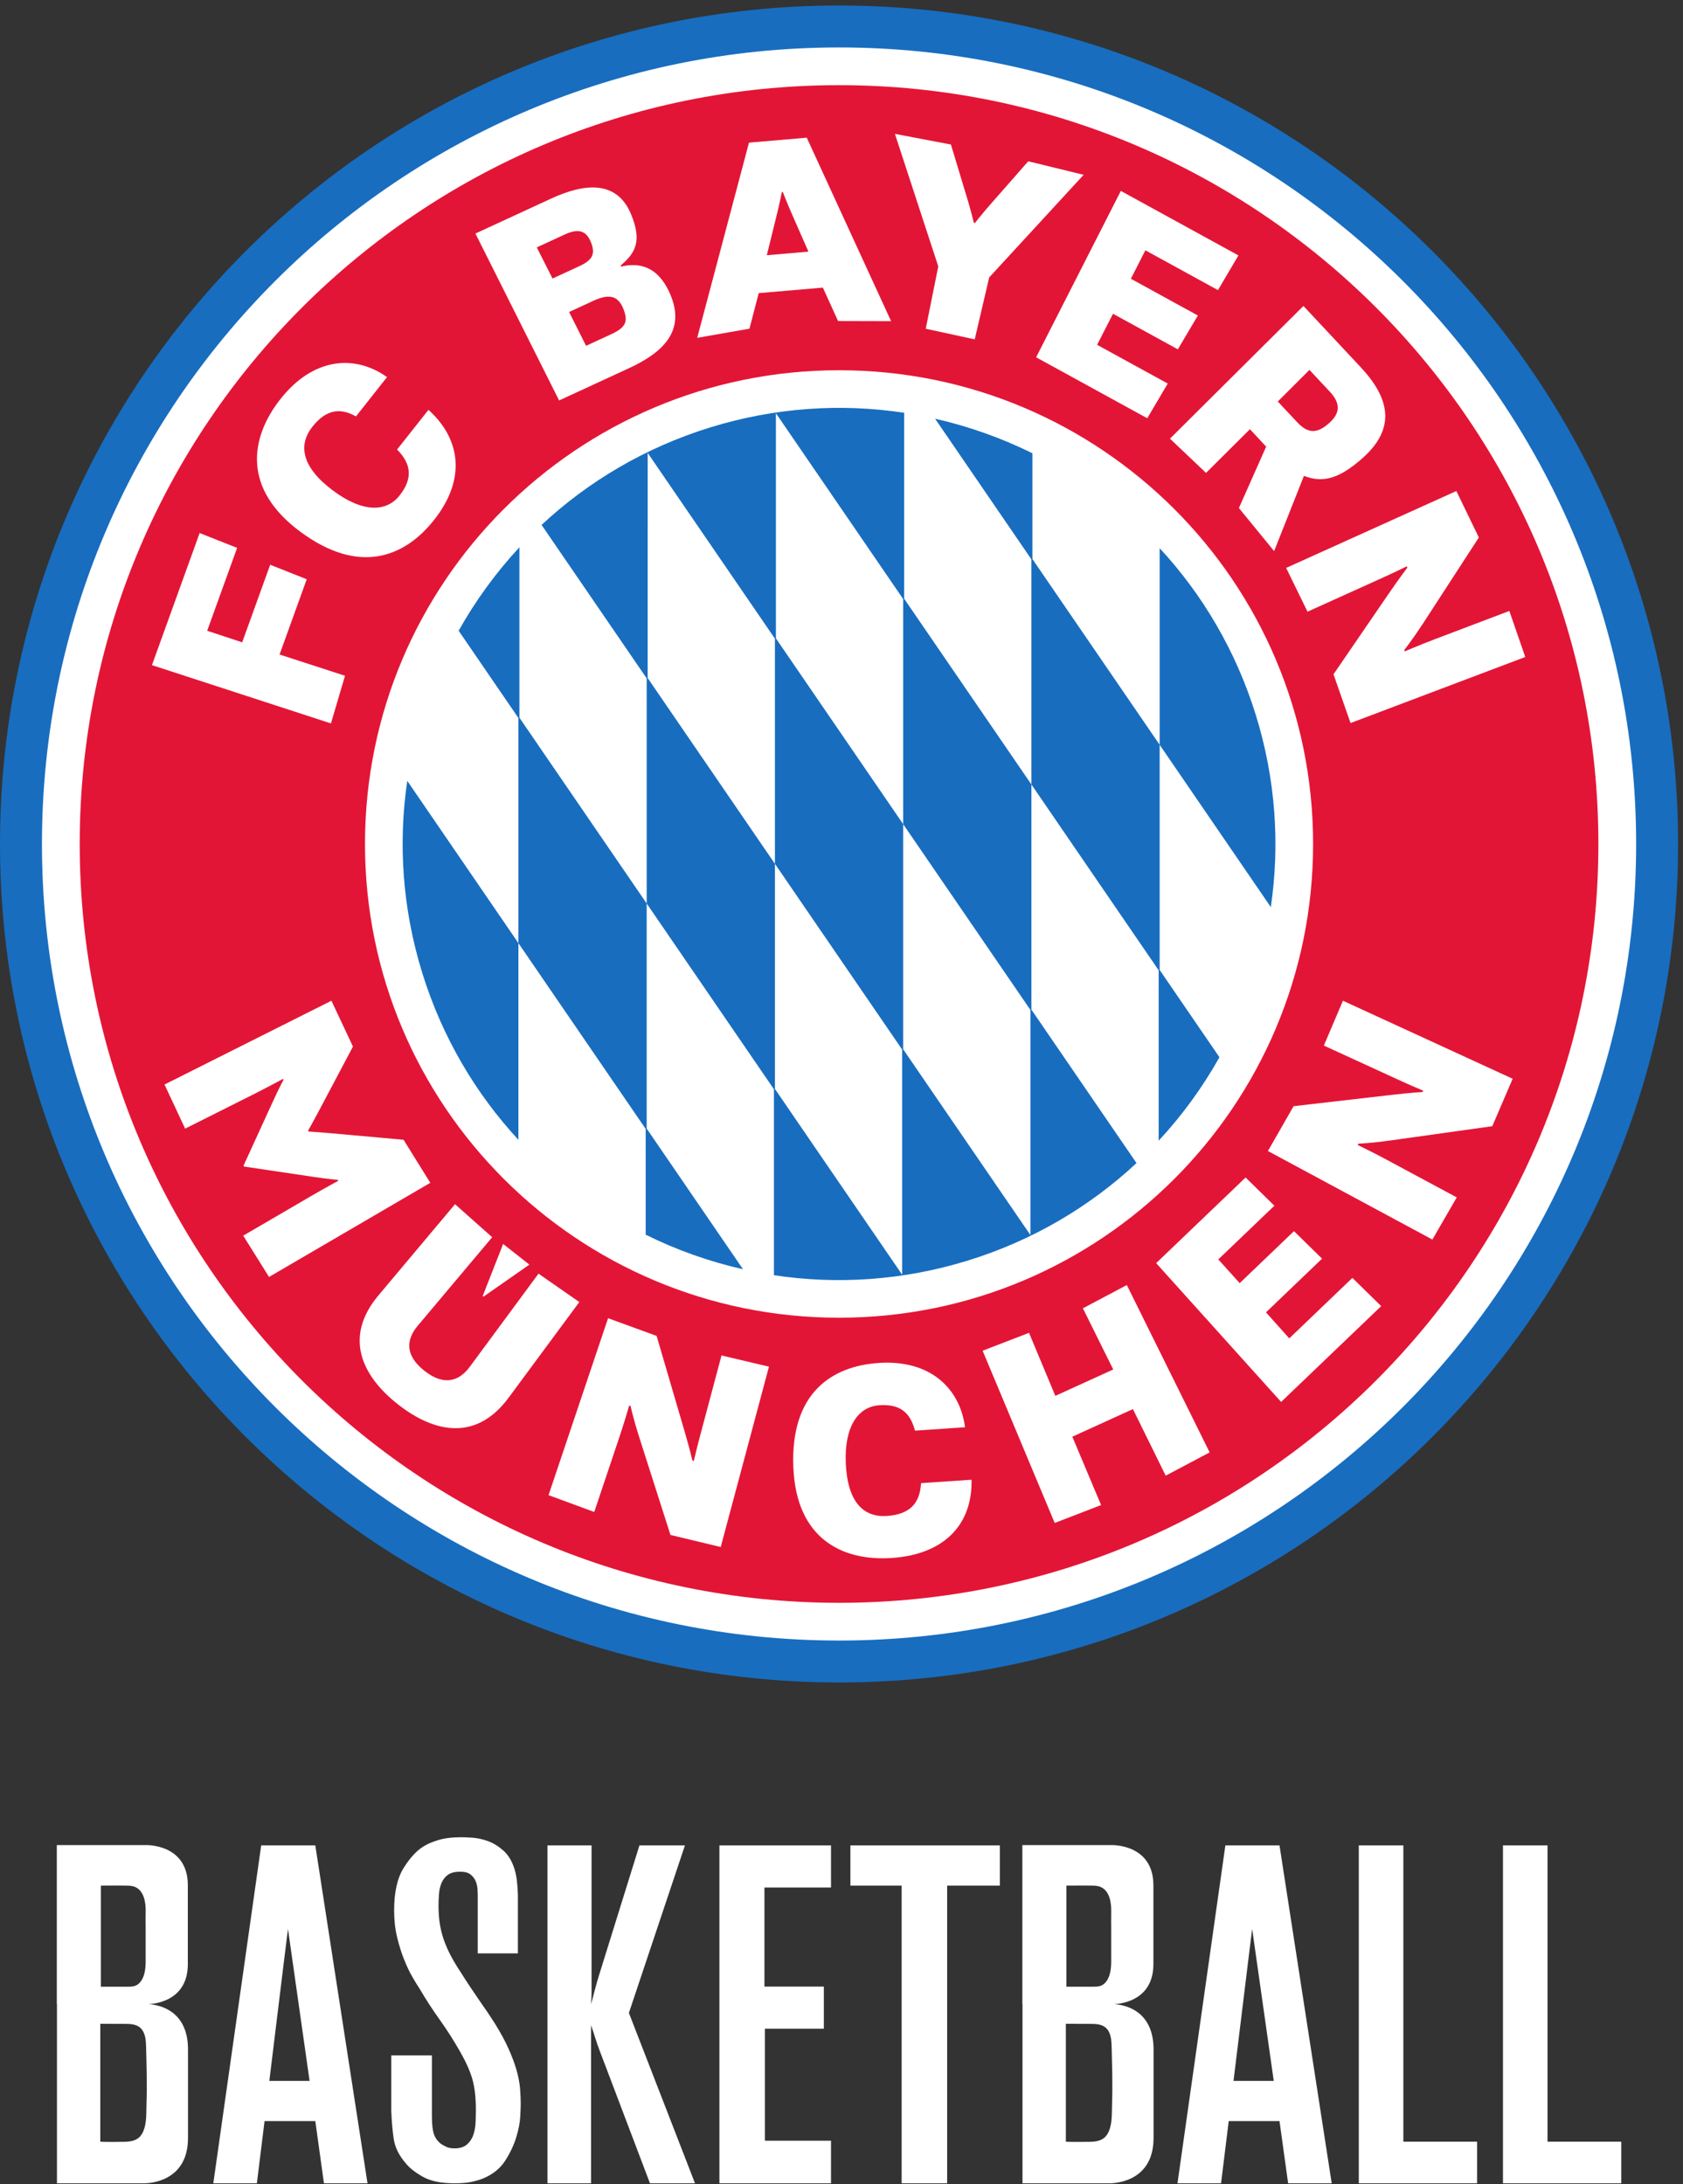 <svg width="218" height="283" viewBox="0 0 218 283" fill="none" xmlns="http://www.w3.org/2000/svg">
<rect x="0" y="0" width="218" height="283" fill="#333333" stroke="none"/>
<path d="M108.681 0.715C48.658 0.715 0 49.351 0 109.349C0 169.348 48.658 217.984 108.681 217.984C168.705 217.984 217.365 169.348 217.365 109.349C217.365 49.351 168.705 0.715 108.681 0.715Z" fill="#186DBF"/>
<path d="M108.681 6.147C51.66 6.147 5.433 52.352 5.433 109.349C5.433 166.347 51.66 212.552 108.681 212.552C165.705 212.552 211.93 166.347 211.93 109.349C211.93 52.352 165.705 6.147 108.681 6.147Z" fill="white"/>
<path d="M108.681 11.035C54.361 11.035 10.325 55.052 10.325 109.349C10.325 163.647 54.361 207.664 108.681 207.664C163.004 207.664 207.04 163.647 207.04 109.349C207.04 55.052 163.004 11.035 108.681 11.035ZM108.681 170.726C74.769 170.726 47.277 143.25 47.277 109.349C47.277 75.451 74.769 47.97 108.681 47.97C142.598 47.97 170.086 75.451 170.086 109.349C170.086 143.25 142.598 170.726 108.681 170.726Z" fill="#E31536"/>
<path d="M54.693 126.05C57.272 134.377 61.603 141.678 67.151 147.677V122.196L52.753 101.17C51.564 109.253 52.114 117.722 54.693 126.05ZM83.765 146.225V117.059L67.281 92.987V70.907C64.229 74.198 61.589 77.829 59.408 81.717L67.151 93.026V122.196L83.636 146.266V159.97C87.632 161.949 91.863 163.454 96.241 164.446L83.765 146.225ZM100.377 111.92L116.859 135.987V165.157L100.377 141.088V111.92L83.892 87.847L83.895 58.681L100.377 82.749V111.92ZM116.988 106.78L100.504 82.71V53.541L116.988 77.611V106.78L133.47 130.849V160.018L116.988 135.948V106.78ZM91.974 55.383C83.558 57.989 76.188 62.379 70.15 68.009L83.765 87.888V117.059L100.247 141.126V165.219C108.411 166.454 116.972 165.918 125.391 163.313C133.807 160.711 141.175 156.32 147.212 150.69L133.6 130.811V101.642L117.116 77.571V53.48C108.954 52.243 100.39 52.781 91.974 55.383ZM150.212 125.671V96.5L133.73 72.433V58.727C129.731 56.751 125.5 55.243 121.122 54.25L133.6 72.472V101.642L150.082 125.712V147.792C153.136 144.499 155.774 140.87 157.955 136.981L150.212 125.671ZM162.67 92.648C160.093 84.323 155.76 77.021 150.212 71.023V96.5L164.61 117.527C165.798 109.444 165.249 100.974 162.67 92.648Z" fill="#186DBF"/>
<path d="M42.928 129.657L45.718 135.596L41.178 144.174C40.496 145.449 39.906 146.493 39.906 146.493L39.965 146.604C39.965 146.604 41.165 146.679 42.605 146.802L52.273 147.672L55.736 153.248L34.848 165.446L31.506 160.095L40.249 154.992C42.287 153.813 43.825 152.98 43.825 152.98L43.764 152.866C43.764 152.866 42.707 152.789 40.503 152.464L31.603 151.14L31.544 151.028L35.285 142.85C36.211 140.825 36.722 139.898 36.722 139.898L36.661 139.784C36.661 139.784 35.123 140.62 33.024 141.687L23.98 146.229L21.311 140.513L42.928 129.657Z" fill="white"/>
<path d="M58.938 156.02L63.752 160.297L54.082 171.798C52.496 173.708 52.575 175.714 54.975 177.603C57.376 179.493 59.346 179.1 60.832 177.113L69.753 165.019L75.04 168.696L65.883 181.087C61.687 186.774 56.25 185.652 51.548 181.953C46.847 178.251 44.484 173.231 49.031 167.821L58.938 156.02ZM68.569 163.847L62.627 167.996L62.527 167.917L65.17 161.169L68.569 163.847Z" fill="white"/>
<path d="M78.764 170.79L85.051 173.084L88.605 185.216C89.375 187.839 89.689 189.229 89.689 189.229L89.87 189.284C89.87 189.284 90.281 187.481 90.882 185.271L93.46 175.616L99.604 177.069L93.354 200.435L86.846 198.872L82.793 186.188C82.009 183.727 81.679 182.166 81.679 182.166L81.498 182.111C81.498 182.111 80.959 184.008 80.273 186.061L76.973 195.897L71.053 193.715L78.764 170.79Z" fill="white"/>
<path d="M125.843 191.716C125.977 197.446 122.383 201.389 115.525 201.854C109.111 202.288 103.106 199.379 102.76 190.027C102.403 180.549 107.65 177.004 113.812 176.588C120.481 176.136 124.336 179.858 125 184.916L118.52 185.357C117.927 183.165 116.752 181.873 113.896 182.066C111.229 182.248 109.354 184.703 109.554 189.567C109.772 194.653 111.883 196.615 114.869 196.413C117.854 196.211 119.161 194.782 119.301 192.159L125.843 191.716Z" fill="white"/>
<path d="M127.279 175.003L133.289 172.684L136.697 180.851L144.198 177.433L140.267 169.507L145.958 166.493L156.685 188.176L150.993 191.19L146.747 182.565L138.899 186.141L142.625 195L136.615 197.317L127.292 175.032L127.279 175.003Z" fill="white"/>
<path d="M149.759 163.654L161.343 152.559L165.07 156.216L157.807 163.172L160.577 166.245L167.61 159.511L171.247 163.075L163.985 170.031L166.998 173.404L175.178 165.566L178.905 169.225L165.944 181.639L149.759 163.654Z" fill="white"/>
<path d="M164.235 149.128L167.56 143.32L180.127 141.871C182.844 141.555 184.266 141.483 184.266 141.483L184.353 141.312C184.353 141.312 182.644 140.604 180.565 139.638L171.481 135.465L173.951 129.657L195.936 139.766L193.296 145.914L180.104 147.76C177.543 148.119 175.948 148.178 175.948 148.178L175.862 148.349C175.862 148.349 177.643 149.2 179.552 150.223L188.693 155.137L185.539 160.601L164.235 149.128Z" fill="white"/>
<path d="M25.859 69.065L30.713 70.984L26.837 81.724L31.369 83.223L34.998 73.171L39.731 75.05L36.211 84.802L44.689 87.554L42.867 93.728L19.681 86.176L25.859 69.065Z" fill="white"/>
<path d="M55.499 53.099C59.683 56.889 60.405 62.079 56.222 67.371C52.396 72.213 46.507 74.534 38.888 68.883C31.369 63.31 32.362 56.717 36.348 51.675C40.569 46.333 45.954 45.884 50.133 48.859L46.109 53.951C44.141 52.844 42.298 52.969 40.465 55.29C38.611 57.636 39.036 60.487 43.11 63.542C47.009 66.458 50.053 66.351 51.751 64.205C53.566 61.909 53.212 60.049 51.435 58.24L55.499 53.099Z" fill="white"/>
<path d="M71.404 25.723C75.681 23.746 79.866 23.32 81.711 27.689C83.225 31.266 82.266 32.831 80.393 34.396L80.462 34.539C82.454 34.073 85.128 34.171 86.828 38.153C88.873 42.953 85.742 45.734 81.466 47.707L72.422 51.884L61.582 30.258L71.404 25.723ZM75.038 34.487C76.712 33.712 77.192 32.931 76.517 31.316C75.867 29.758 74.761 29.64 73.141 30.385L69.53 32.054L71.57 36.088L75.038 34.487ZM79.123 43.324C80.971 42.468 81.48 41.745 80.695 39.899C79.964 38.168 78.685 38.13 76.835 38.983L73.716 40.424L75.915 44.804L79.123 43.324Z" fill="white"/>
<path d="M115.425 41.614L108.556 41.596L106.587 37.264L98.277 37.978L97.078 42.584L90.311 43.771L97.016 18.482L104.499 17.839L115.425 41.614ZM104.717 32.604L102.649 27.896C101.938 26.297 101.399 24.873 101.399 24.873L101.272 24.884C101.272 24.884 100.986 26.379 100.556 28.076L99.325 33.068L104.717 32.604Z" fill="white"/>
<path d="M121.535 34.514L115.919 17.347L123.173 18.725L125.371 26.004C125.784 27.396 126.147 28.875 126.147 28.875L126.272 28.902C126.272 28.902 127.215 27.707 128.17 26.613L133.189 20.896L140.364 22.65L128.129 35.945L126.257 43.969L119.913 42.592L121.535 34.514Z" fill="white"/>
<path d="M145.183 24.735L160.414 33.093L157.762 37.589L148.362 32.431L146.481 36.115L155.158 40.878L152.568 45.261L144.17 40.653L142.109 44.675L151.257 49.694L148.605 54.191L134.211 46.292L145.183 24.735Z" fill="white"/>
<path d="M168.834 39.642L176.223 47.544C180.004 51.586 180.906 55.488 176.407 59.431C173.53 61.945 171.434 62.64 168.9 61.654L165.038 71.402L160.475 65.824L164.008 57.864L161.902 55.611L156.217 61.27L151.547 56.835L168.834 39.642ZM165.512 52.02L168.012 54.691C169.402 56.179 170.57 56.219 172.126 54.852C173.658 53.51 173.633 52.227 172.243 50.739L169.614 47.927L165.512 52.02Z" fill="white"/>
<path d="M174.937 93.68L172.729 87.364L179.87 76.93C181.397 74.713 182.292 73.55 182.292 73.55L182.219 73.374C182.219 73.374 180.563 74.198 178.471 75.133L169.363 79.253L166.596 73.582L188.643 63.617L191.556 69.64L184.305 80.807C182.912 82.933 181.897 84.216 181.897 84.216L181.969 84.393C181.969 84.393 183.778 83.607 185.803 82.837L195.505 79.158L197.568 85.122L174.937 93.68Z" fill="white"/>
<path d="M67.083 253.084H61.882V245.439C61.882 245.316 61.871 245.091 61.85 244.764C61.83 244.439 61.76 244.113 61.637 243.785C61.514 243.461 61.301 243.165 60.994 242.9C60.689 242.634 60.23 242.502 59.617 242.502C58.924 242.502 58.395 242.634 58.026 242.9C57.658 243.165 57.384 243.511 57.199 243.94C57.018 244.367 56.904 244.849 56.865 245.378C56.822 245.907 56.802 246.418 56.802 246.906C56.802 247.803 56.865 248.619 56.986 249.352C57.109 250.088 57.292 250.79 57.538 251.464C57.781 252.137 58.077 252.799 58.424 253.451C58.769 254.103 59.19 254.798 59.678 255.532C60.085 256.184 60.494 256.815 60.903 257.428C61.31 258.039 61.739 258.673 62.189 259.325C62.8 260.181 63.432 261.119 64.084 262.139C64.82 263.32 65.411 264.412 65.861 265.412C66.308 266.41 66.656 267.337 66.902 268.194C67.145 269.05 67.299 269.845 67.361 270.578C67.42 271.314 67.451 271.986 67.451 272.597C67.451 272.843 67.431 273.372 67.39 274.187C67.349 275.005 67.177 275.911 66.87 276.91C66.563 277.91 66.095 278.909 65.461 279.908C64.829 280.907 63.903 281.673 62.678 282.202C62.309 282.363 61.821 282.518 61.21 282.661C60.596 282.804 59.822 282.874 58.883 282.874C57.129 282.874 55.752 282.588 54.752 282.018C53.752 281.448 53.028 280.875 52.58 280.306C51.683 279.286 51.151 278.205 50.989 277.062C50.826 275.922 50.724 274.719 50.683 273.454V266.297H55.945V274.187C55.945 275.25 56.038 276.033 56.22 276.542C56.404 277.053 56.72 277.471 57.17 277.798C57.292 277.88 57.497 277.991 57.781 278.135C58.067 278.278 58.433 278.348 58.883 278.348C59.576 278.348 60.117 278.175 60.506 277.828C60.892 277.482 61.169 277.053 61.333 276.542C61.494 276.033 61.585 275.484 61.607 274.891C61.628 274.301 61.637 273.76 61.637 273.269C61.637 271.72 61.484 270.417 61.178 269.356C60.874 268.296 60.331 267.092 59.556 265.748C58.74 264.319 57.874 262.963 56.956 261.68C56.038 260.394 55.17 259.059 54.355 257.671C54.109 257.305 53.805 256.806 53.437 256.172C53.069 255.541 52.712 254.798 52.367 253.94C52.019 253.084 51.712 252.116 51.448 251.035C51.183 249.956 51.051 248.782 51.051 247.517C51.051 245.153 51.467 243.308 52.305 241.982C53.142 240.658 54.007 239.729 54.907 239.198C55.354 238.914 55.977 238.648 56.772 238.403C57.568 238.16 58.576 238.037 59.801 238.037C60.085 238.037 60.544 238.058 61.178 238.098C61.812 238.139 62.473 238.28 63.169 238.526C63.861 238.771 64.534 239.18 65.186 239.75C65.838 240.322 66.329 241.135 66.656 242.196C66.779 242.604 66.87 243.032 66.931 243.481C66.992 243.931 67.042 244.582 67.083 245.439V253.084Z" fill="white"/>
<path d="M88.721 239.093L81.461 260.799L90.025 282.874H84.192L77.678 265.698C77.472 265.159 77.285 264.623 77.119 264.085C76.953 263.549 76.767 262.991 76.563 262.411V282.874H70.916V239.093H76.624V258.132C76.624 258.628 76.604 259.145 76.563 259.681C76.727 259.061 76.892 258.432 77.058 257.789C77.224 257.151 77.408 256.5 77.617 255.839L82.827 239.093H88.721Z" fill="white"/>
<path d="M107.641 239.093V244.551H99.019V257.387H106.712V262.845H99.079V277.356H107.641V282.874H93.186V239.093H107.641Z" fill="white"/>
<path d="M129.511 239.093V244.303H122.685V282.874H116.791V244.303H110.154V239.093H129.511Z" fill="white"/>
<path d="M181.777 277.481H191.331V282.874H176.005V239.093H181.777V277.481Z" fill="white"/>
<path d="M200.449 277.481H210.003V282.874H194.68V239.093H200.449V277.481Z" fill="white"/>
<path d="M19.002 268.72C19.02 270.022 19.02 271.326 18.975 272.62C18.937 273.767 19.02 275.041 18.566 276.12C18.114 277.192 17.303 277.462 16.208 277.496C15.971 277.503 12.99 277.546 12.99 277.464C12.99 272.388 12.99 267.285 12.992 262.209C14.115 262.214 15.239 262.216 16.362 262.22C17.294 262.222 18.157 262.379 18.598 263.31C18.884 263.914 18.907 264.605 18.925 265.273C18.955 266.415 18.987 267.567 19.002 268.72ZM13.065 244.303C13.747 244.303 14.458 244.296 15.14 244.292C15.54 244.29 15.91 244.294 16.308 244.301C16.708 244.31 17.121 244.319 17.494 244.478C18.659 244.975 18.887 246.506 18.866 247.614C18.851 248.582 18.866 249.33 18.866 249.906V254.094C18.866 255.059 18.755 256.254 18.012 256.967C17.55 257.41 17.012 257.403 16.419 257.403H13.065V244.303ZM19.277 259.663C20.546 259.583 24.33 258.971 24.33 254.462V244.265C24.33 238.848 18.866 239.053 18.866 239.053H7.358V259.672H7.378V282.874H18.564C18.564 282.874 24.351 283.103 24.351 277.003V265.52C24.351 260.417 20.527 259.745 19.277 259.663Z" fill="white"/>
<path d="M144.073 268.72C144.089 270.022 144.089 271.326 144.043 272.62C144.005 273.767 144.089 275.041 143.637 276.12C143.182 277.192 142.373 277.462 141.278 277.496C141.042 277.503 138.061 277.546 138.061 277.464C138.061 272.388 138.061 267.285 138.061 262.209C139.185 262.214 140.308 262.216 141.43 262.22C142.364 262.222 143.228 262.379 143.668 263.31C143.952 263.914 143.975 264.605 143.993 265.273C144.025 266.415 144.055 267.567 144.073 268.72ZM138.133 244.303C138.815 244.303 139.526 244.296 140.21 244.292C140.608 244.29 140.978 244.294 141.378 244.301C141.776 244.31 142.189 244.319 142.562 244.478C143.73 244.975 143.955 246.506 143.936 247.614C143.918 248.582 143.936 249.33 143.936 249.906V254.094C143.936 255.059 143.823 256.254 143.08 256.967C142.621 257.41 142.08 257.403 141.487 257.403H138.133V244.303ZM144.346 259.663C145.615 259.583 149.401 258.971 149.401 254.462V244.265C149.401 238.848 143.936 239.053 143.936 239.053H132.425V259.672H132.446V282.874H143.634C143.634 282.874 149.421 283.103 149.421 277.003V265.52C149.421 260.417 145.595 259.745 144.346 259.663Z" fill="white"/>
<path d="M37.302 249.917L36.748 254.367L34.887 269.604H40.099L37.302 249.917ZM47.604 282.874H41.96L40.842 274.814H34.267L33.274 282.874H27.63L33.833 239.093H40.842L47.604 282.874Z" fill="white"/>
<path d="M162.193 249.917L161.641 254.367L159.778 269.604H164.99L162.193 249.917ZM172.497 282.874H166.851L165.735 274.814H159.157L158.164 282.874H152.52L158.723 239.093H165.735L172.497 282.874Z" fill="white"/>
</svg>
